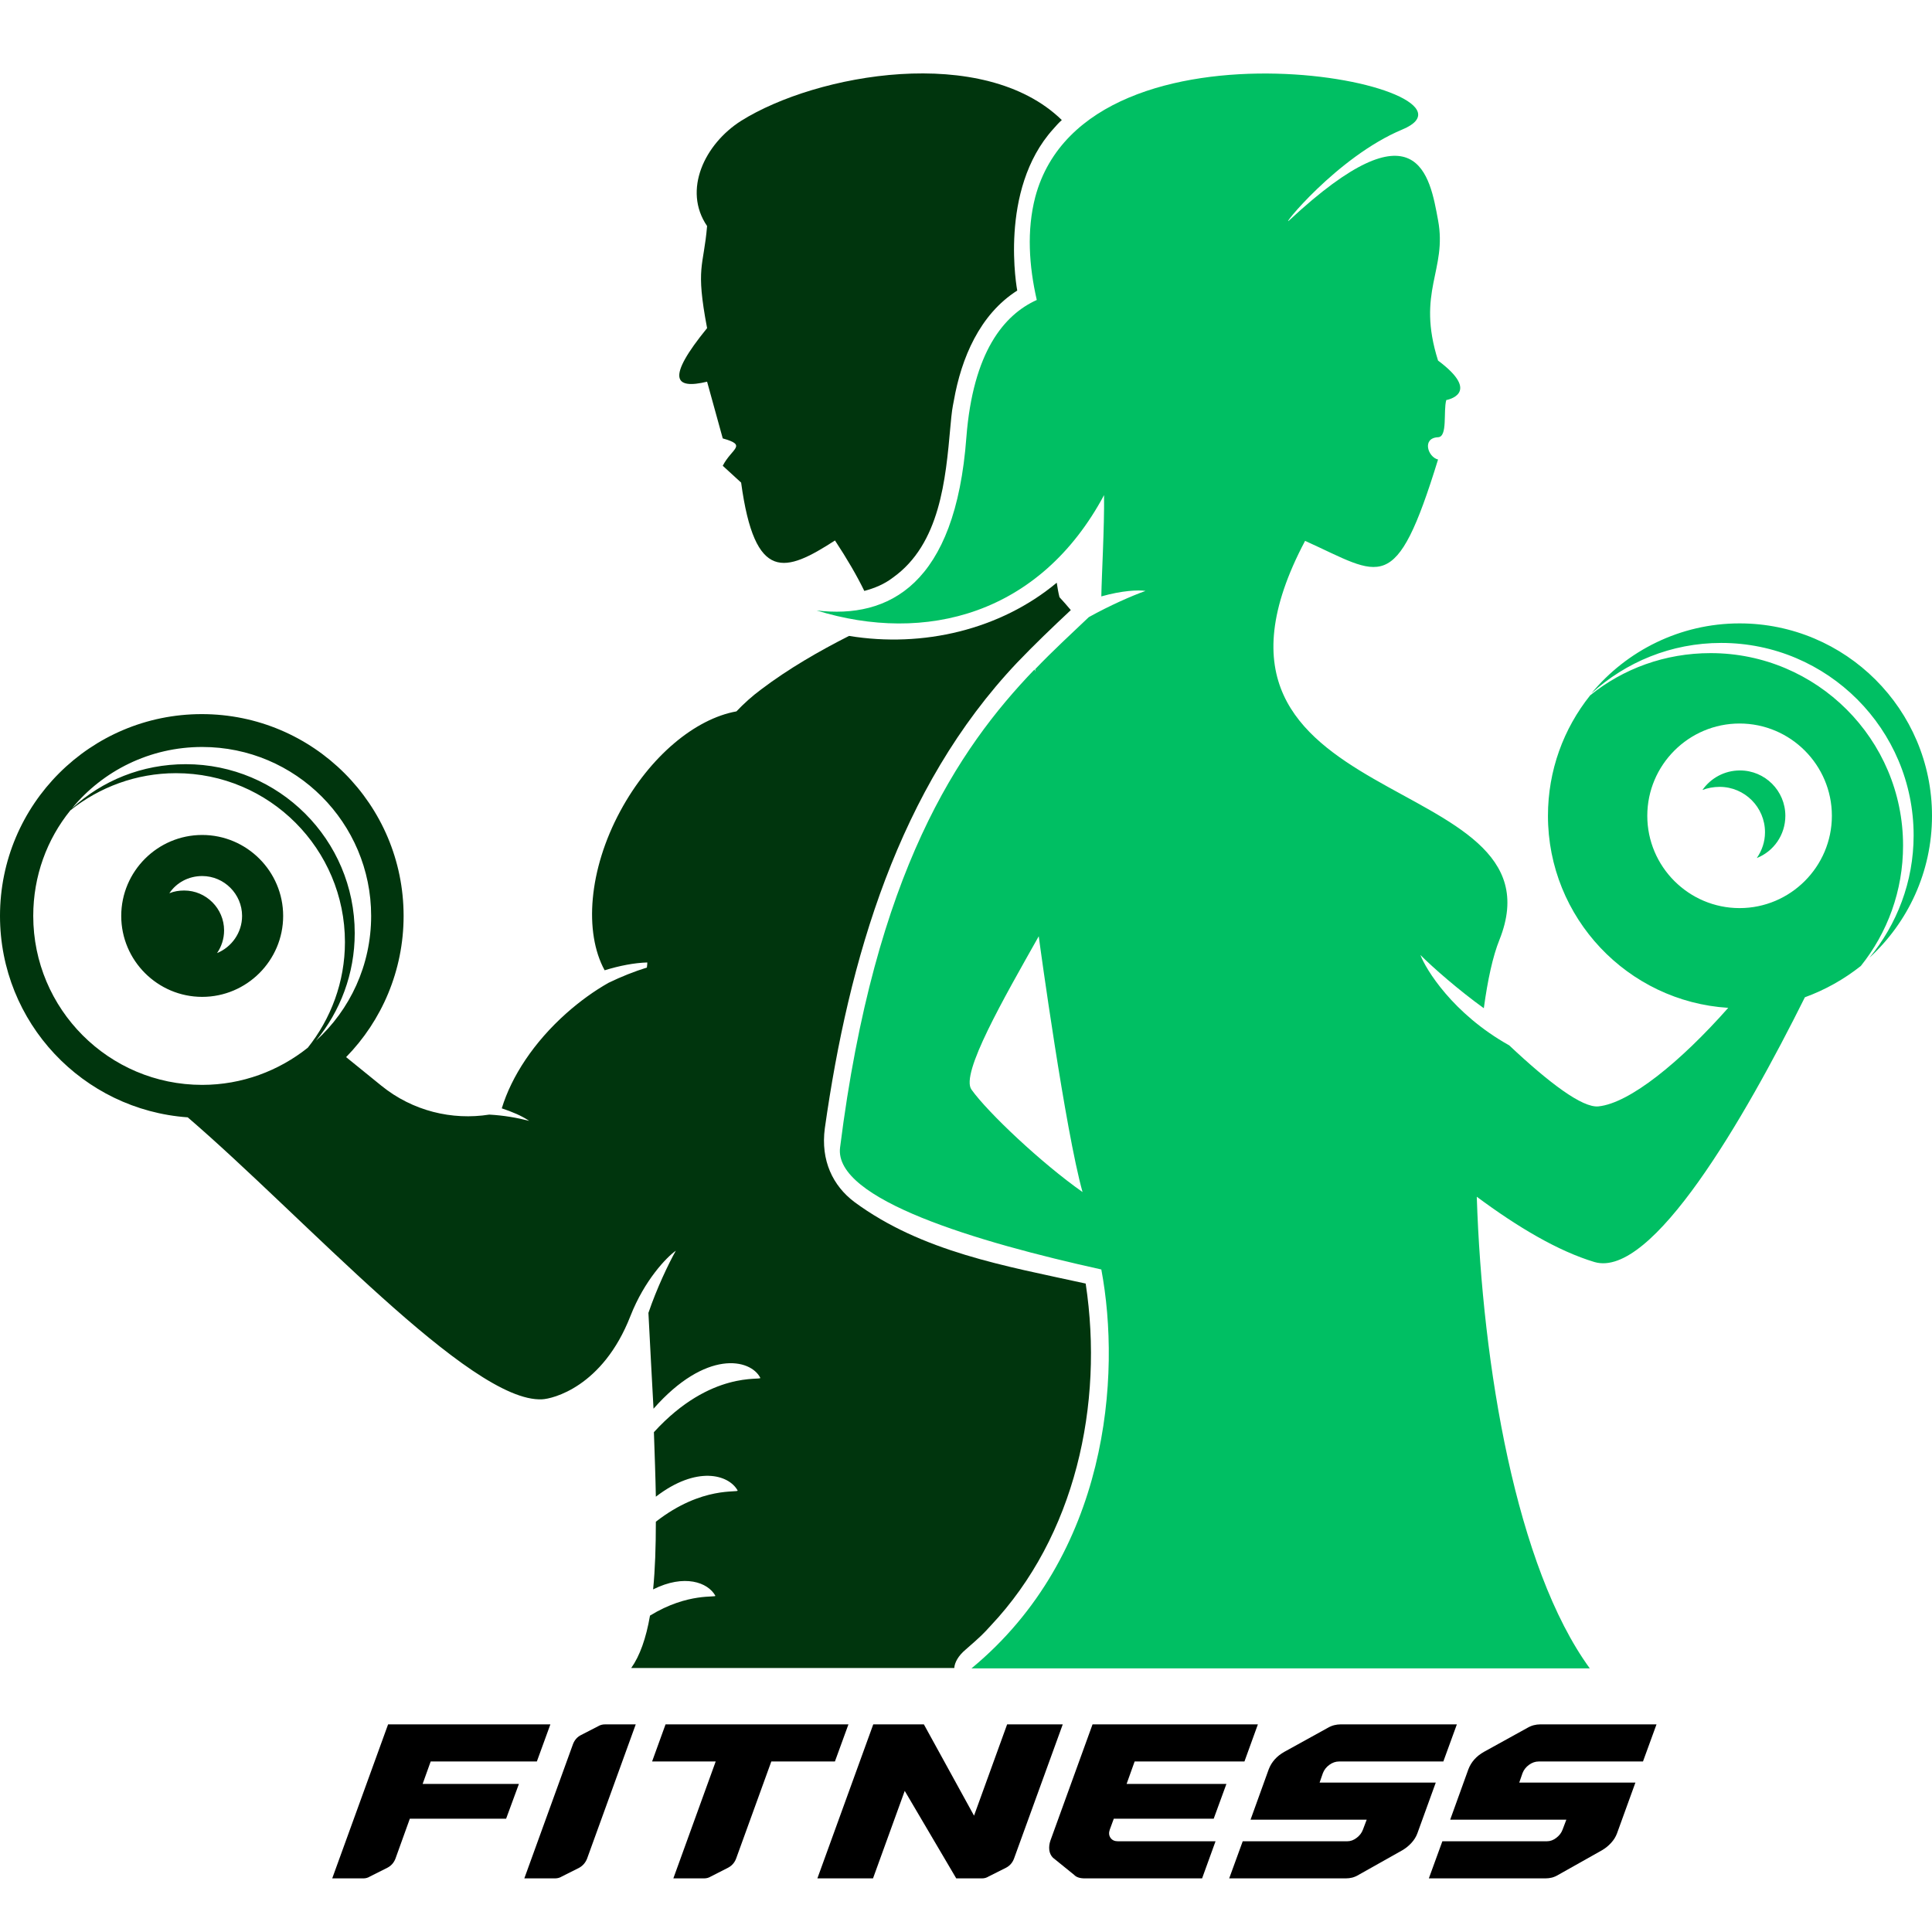 <svg xmlns="http://www.w3.org/2000/svg" xmlns:xlink="http://www.w3.org/1999/xlink" width="500" zoomAndPan="magnify" viewBox="0 0 375 375" height="500" preserveAspectRatio="xMidYMid meet" version="1.0"><defs><g/></defs><path fill="#00bf63" d="M 213.766 115.762 C 213.84 111.434 214.371 102.477 214.297 96.102 C 201.848 119.328 179.605 125.023 158.504 118.492 C 172.547 120.164 185.449 113.484 187.574 84.867 C 188.867 68.316 194.863 61.105 201.238 58.223 C 199.723 51.617 199.266 44.707 200.938 38.258 C 211.109 0.074 291.801 16.926 272.215 25.125 C 259.465 30.438 248.152 44.707 250.277 42.734 C 275.176 19.582 277.531 34.082 279.125 42.734 C 280.945 52.453 274.875 56.551 279.125 69.988 C 287.777 76.441 280.719 77.652 280.719 77.652 C 280.113 79.855 281.023 84.789 279.125 84.867 C 275.938 85.016 277.152 88.738 279.125 89.191 C 270.852 116.066 268.117 111.664 253.316 104.98 C 225 158.5 304.48 148.781 291.043 182.41 C 289.754 185.598 288.766 190.152 288.008 195.695 C 283.07 192.129 278.215 187.875 275.707 185.371 C 276.695 188.027 281.934 196.758 292.941 202.906 C 300.684 210.195 307.137 215.055 310.246 214.75 C 316.32 214.141 326.188 206.094 335.449 195.621 C 315.941 194.406 300.457 178.16 300.457 158.348 C 300.457 149.543 303.492 141.418 308.652 134.965 C 315.031 129.805 323.152 126.77 332.035 126.77 C 352.605 126.77 369.383 143.469 369.383 164.117 C 369.383 172.922 366.348 181.043 361.184 187.496 C 357.922 190.078 354.277 192.129 350.328 193.57 C 338.562 217.18 320.648 248.227 309.488 244.961 C 302.43 242.836 294.609 238.207 286.641 232.285 C 287.703 265.152 294.309 304.25 308.578 323.832 L 188.562 323.832 C 215.207 301.82 217.637 266.977 213.766 246.402 C 189.703 241.09 161.766 232.816 163.059 222.719 C 169.812 169.125 185.98 145.367 200.785 129.957 L 201.012 130.41 C 200.938 130.262 200.938 130.031 200.938 129.879 C 204.504 126.16 208.07 122.898 211.336 119.785 C 215.434 117.508 219.762 115.609 222.344 114.699 C 220.977 114.473 217.789 114.621 213.766 115.762 Z M 201.621 181.727 C 194.863 193.723 186.363 208.449 188.562 211.484 C 191.75 215.965 202.227 225.832 210.121 231.375 C 206.781 219.457 201.848 183.551 201.621 181.727 Z M 308.883 134.586 C 315.715 126.312 326.113 121 337.652 121 C 358.223 121 375 137.699 375 158.348 C 375 169.277 370.293 179.07 362.855 185.902 C 368.168 179.449 371.434 171.176 371.434 162.145 C 371.434 141.57 354.73 124.793 334.082 124.793 C 324.367 124.793 315.562 128.516 308.883 134.586 Z M 337.652 140.434 C 347.52 140.434 355.566 148.48 355.566 158.348 C 355.566 168.215 347.52 176.262 337.652 176.262 C 327.785 176.262 319.738 168.215 319.738 158.348 C 319.738 148.48 327.785 140.434 337.652 140.434 Z M 330.441 153.336 C 332.035 151.059 334.691 149.543 337.727 149.543 C 342.586 149.543 346.535 153.488 346.535 158.348 C 346.535 162.066 344.258 165.254 340.992 166.547 C 341.98 165.102 342.586 163.434 342.586 161.535 C 342.586 156.676 338.637 152.73 333.781 152.73 C 332.566 152.73 331.426 152.957 330.441 153.336 Z M 330.441 153.336 " fill-opacity="1" fill-rule="evenodd"/><path fill="#00350d" d="M 126.848 273.43 C 126.543 267.508 126.164 261.207 125.859 254.832 C 127.453 250.125 129.73 245.34 131.176 242.762 C 129.43 243.977 125.102 248.453 122.367 255.438 C 116.98 269.254 107.188 271.531 105.211 271.605 C 91.32 272.289 58.984 236.23 36.438 216.875 C 16.094 215.434 0 198.504 0 177.781 C 0 156.145 17.535 138.609 39.172 138.609 C 60.805 138.609 78.34 156.145 78.34 177.781 C 78.34 188.406 74.09 198.125 67.18 205.184 L 74.012 210.727 C 80.086 215.66 87.754 217.48 94.965 216.344 C 97.773 216.496 100.355 216.949 102.707 217.559 C 101.266 216.57 99.441 215.812 97.395 215.129 C 99.293 208.902 103.617 202.301 109.918 196.684 C 112.574 194.328 115.309 192.355 118.117 190.762 C 120.621 189.547 123.129 188.559 125.559 187.801 L 125.633 187.117 L 125.633 186.812 C 123.129 186.891 120.32 187.422 117.359 188.332 C 113.336 180.969 114.246 168.824 120.395 157.438 C 126.164 146.734 134.969 139.52 142.941 138.078 C 144.383 136.562 145.977 135.117 147.723 133.828 C 153.035 129.805 158.957 126.391 164.801 123.43 C 179.148 125.781 194.18 122.215 205.113 113.105 C 205.262 114.09 205.414 115.004 205.645 115.914 C 206.402 116.75 207.16 117.582 207.844 118.418 C 204.277 121.758 200.785 125.098 197.445 128.59 C 174.367 152.957 164.727 186.281 160.098 219 C 159.262 225.301 161.691 230.16 165.789 233.27 C 178.922 242.988 195.168 245.723 210.73 249.137 C 214.297 272.668 208.68 298.176 192.281 315.559 C 190.84 317.152 190.383 317.609 187.426 320.188 C 185.98 321.402 185.297 322.695 185.223 323.758 L 122.52 323.758 C 124.191 321.402 125.406 317.988 126.164 313.586 C 133.602 309.031 139.145 310.168 138.84 309.715 C 137.398 307.133 132.844 305.461 126.77 308.5 C 127.152 304.629 127.301 300.227 127.301 295.367 C 136.336 288.309 143.473 289.824 143.168 289.293 C 141.422 286.18 135.199 284.434 127.301 290.508 C 127.227 286.562 127.074 282.387 126.922 277.984 C 138.008 265.836 147.949 268.039 147.57 267.43 C 145.672 263.711 137.02 261.891 126.848 273.43 Z M 13.664 157.285 C 19.281 152.805 26.418 150.074 34.16 150.074 C 52.301 150.074 66.953 164.801 66.953 182.867 C 66.953 190.609 64.219 197.746 59.742 203.363 C 54.125 207.84 46.988 210.574 39.246 210.574 C 21.102 210.574 6.453 195.848 6.453 177.781 C 6.453 170.039 9.109 162.902 13.664 157.285 Z M 13.969 156.906 C 19.965 149.617 29.074 144.988 39.246 144.988 C 57.387 144.988 72.039 159.715 72.039 177.781 C 72.039 187.344 67.941 196 61.336 201.996 C 66.043 196.305 68.852 189.016 68.852 181.121 C 68.852 162.977 54.125 148.328 36.059 148.328 C 27.555 148.328 19.812 151.516 13.969 156.906 Z M 39.246 162.066 C 47.898 162.066 54.961 169.125 54.961 177.781 C 54.961 186.434 47.898 193.492 39.246 193.492 C 30.594 193.492 23.531 186.434 23.531 177.781 C 23.531 169.125 30.594 162.066 39.246 162.066 Z M 32.871 173.379 C 34.234 171.328 36.59 170.039 39.246 170.039 C 43.496 170.039 46.988 173.531 46.988 177.781 C 46.988 181.043 44.938 183.852 42.129 184.992 C 42.965 183.777 43.496 182.258 43.496 180.59 C 43.496 176.34 40.004 172.848 35.754 172.848 C 34.766 172.848 33.781 173 32.871 173.379 Z M 167.762 114.699 C 166.32 111.738 164.422 108.473 162.07 104.906 C 152.43 111.129 146.508 113.18 143.852 93.672 L 140.285 90.406 C 142.031 86.992 145.141 86.461 140.285 85.094 L 137.246 74.086 C 130.945 75.605 129.199 73.555 137.246 63.688 C 134.969 51.691 136.562 51.922 137.246 43.875 C 132.465 36.891 136.793 27.934 143.852 23.453 C 158.504 14.27 190.914 8.5 206.098 23.301 C 205.492 23.832 204.961 24.441 204.43 25.047 C 193.727 36.891 197.445 56.398 197.445 56.398 C 190.156 61.031 186.59 69.531 185.148 77.73 C 184.844 79.324 184.766 79.551 184.465 82.891 C 183.551 92.988 182.488 105.59 173.305 112.117 C 171.633 113.406 169.738 114.168 167.762 114.699 Z M 167.762 114.699 " fill-opacity="1" fill-rule="evenodd"/><g fill="#000000" fill-opacity="1"><g transform="translate(61.594, 364.592)"><g><path d="M 15.156 -3.812 C 14.844 -3.02 14.32 -2.438 13.594 -2.062 L 10.234 -0.375 C 9.836 -0.125 9.41 0 8.953 0 L 2.891 0 L 13.734 -29.891 L 45.234 -29.891 L 42.609 -22.688 L 22 -22.688 L 20.438 -18.328 L 39.125 -18.328 L 36.641 -11.578 L 17.953 -11.578 Z M 15.156 -3.812 "/></g></g></g><g fill="#000000" fill-opacity="1"><g transform="translate(97.912, 364.592)"><g><path d="M 16.031 -3.812 C 15.719 -3.039 15.211 -2.457 14.516 -2.062 L 11.156 -0.375 C 10.758 -0.125 10.316 0 9.828 0 L 3.859 0 L 13.312 -26.078 C 13.625 -26.879 14.145 -27.461 14.875 -27.828 L 18.188 -29.531 C 18.582 -29.77 19.023 -29.891 19.516 -29.891 L 25.484 -29.891 Z M 16.031 -3.812 "/></g></g></g><g fill="#000000" fill-opacity="1"><g transform="translate(116.415, 364.592)"><g><path d="M 10.156 -22.688 L 12.766 -29.891 L 48.266 -29.891 L 45.641 -22.688 L 33.297 -22.688 L 26.453 -3.812 C 26.141 -3.02 25.617 -2.438 24.891 -2.062 L 21.578 -0.375 C 21.18 -0.125 20.738 0 20.25 0 L 14.281 0 L 22.5 -22.688 Z M 10.156 -22.688 "/></g></g></g><g fill="#000000" fill-opacity="1"><g transform="translate(155.763, 364.592)"><g><path d="M 13.688 0 L 2.891 0 L 13.734 -29.891 L 23.562 -29.891 L 33.297 -12.172 L 39.719 -29.891 L 50.516 -29.891 L 41.047 -3.812 C 40.742 -3.02 40.227 -2.438 39.5 -2.062 L 36.141 -0.375 C 35.742 -0.125 35.316 0 34.859 0 L 29.844 0 L 19.844 -16.984 Z M 13.688 0 "/></g></g></g><g fill="#000000" fill-opacity="1"><g transform="translate(198.326, 364.592)"><g><path d="M 21.906 -22.688 L 20.344 -18.328 L 39.719 -18.328 L 37.25 -11.578 L 17.859 -11.578 L 17.078 -9.453 C 16.867 -8.848 16.914 -8.32 17.219 -7.875 C 17.531 -7.426 18.004 -7.203 18.641 -7.203 L 37.609 -7.203 L 35 0 L 12.219 0 C 11.27 0 10.582 -0.227 10.156 -0.688 L 6.062 -4 C 5.664 -4.395 5.426 -4.891 5.344 -5.484 C 5.27 -6.086 5.344 -6.707 5.562 -7.344 L 13.734 -29.891 L 45.828 -29.891 L 43.219 -22.688 Z M 21.906 -22.688 "/></g></g></g><g fill="#000000" fill-opacity="1"><g transform="translate(235.884, 364.592)"><g><path d="M 42.797 -18.594 L 39.219 -8.719 C 38.969 -8.051 38.586 -7.441 38.078 -6.891 C 37.578 -6.336 36.992 -5.863 36.328 -5.469 L 27.828 -0.688 C 27.43 -0.445 27.023 -0.27 26.609 -0.156 C 26.191 -0.051 25.77 0 25.344 0 L 2.703 0 L 5.328 -7.203 L 25.625 -7.203 C 26.27 -7.203 26.879 -7.426 27.453 -7.875 C 28.035 -8.32 28.438 -8.848 28.656 -9.453 L 29.391 -11.391 L 6.844 -11.391 L 10.375 -21.172 C 10.926 -22.609 11.938 -23.738 13.406 -24.562 L 21.812 -29.203 C 22.238 -29.453 22.66 -29.629 23.078 -29.734 C 23.492 -29.836 23.898 -29.891 24.297 -29.891 L 46.891 -29.891 L 44.266 -22.688 L 24.016 -22.688 C 23.367 -22.688 22.75 -22.473 22.156 -22.047 C 21.562 -21.617 21.141 -21.082 20.891 -20.438 L 20.25 -18.594 Z M 42.797 -18.594 "/></g></g></g><g fill="#000000" fill-opacity="1"><g transform="translate(274.635, 364.592)"><g><path d="M 42.797 -18.594 L 39.219 -8.719 C 38.969 -8.051 38.586 -7.441 38.078 -6.891 C 37.578 -6.336 36.992 -5.863 36.328 -5.469 L 27.828 -0.688 C 27.43 -0.445 27.023 -0.27 26.609 -0.156 C 26.191 -0.051 25.77 0 25.344 0 L 2.703 0 L 5.328 -7.203 L 25.625 -7.203 C 26.27 -7.203 26.879 -7.426 27.453 -7.875 C 28.035 -8.32 28.438 -8.848 28.656 -9.453 L 29.391 -11.391 L 6.844 -11.391 L 10.375 -21.172 C 10.926 -22.609 11.938 -23.738 13.406 -24.562 L 21.812 -29.203 C 22.238 -29.453 22.66 -29.629 23.078 -29.734 C 23.492 -29.836 23.898 -29.891 24.297 -29.891 L 46.891 -29.891 L 44.266 -22.688 L 24.016 -22.688 C 23.367 -22.688 22.75 -22.473 22.156 -22.047 C 21.562 -21.617 21.141 -21.082 20.891 -20.438 L 20.25 -18.594 Z M 42.797 -18.594 "/></g></g></g></svg>
